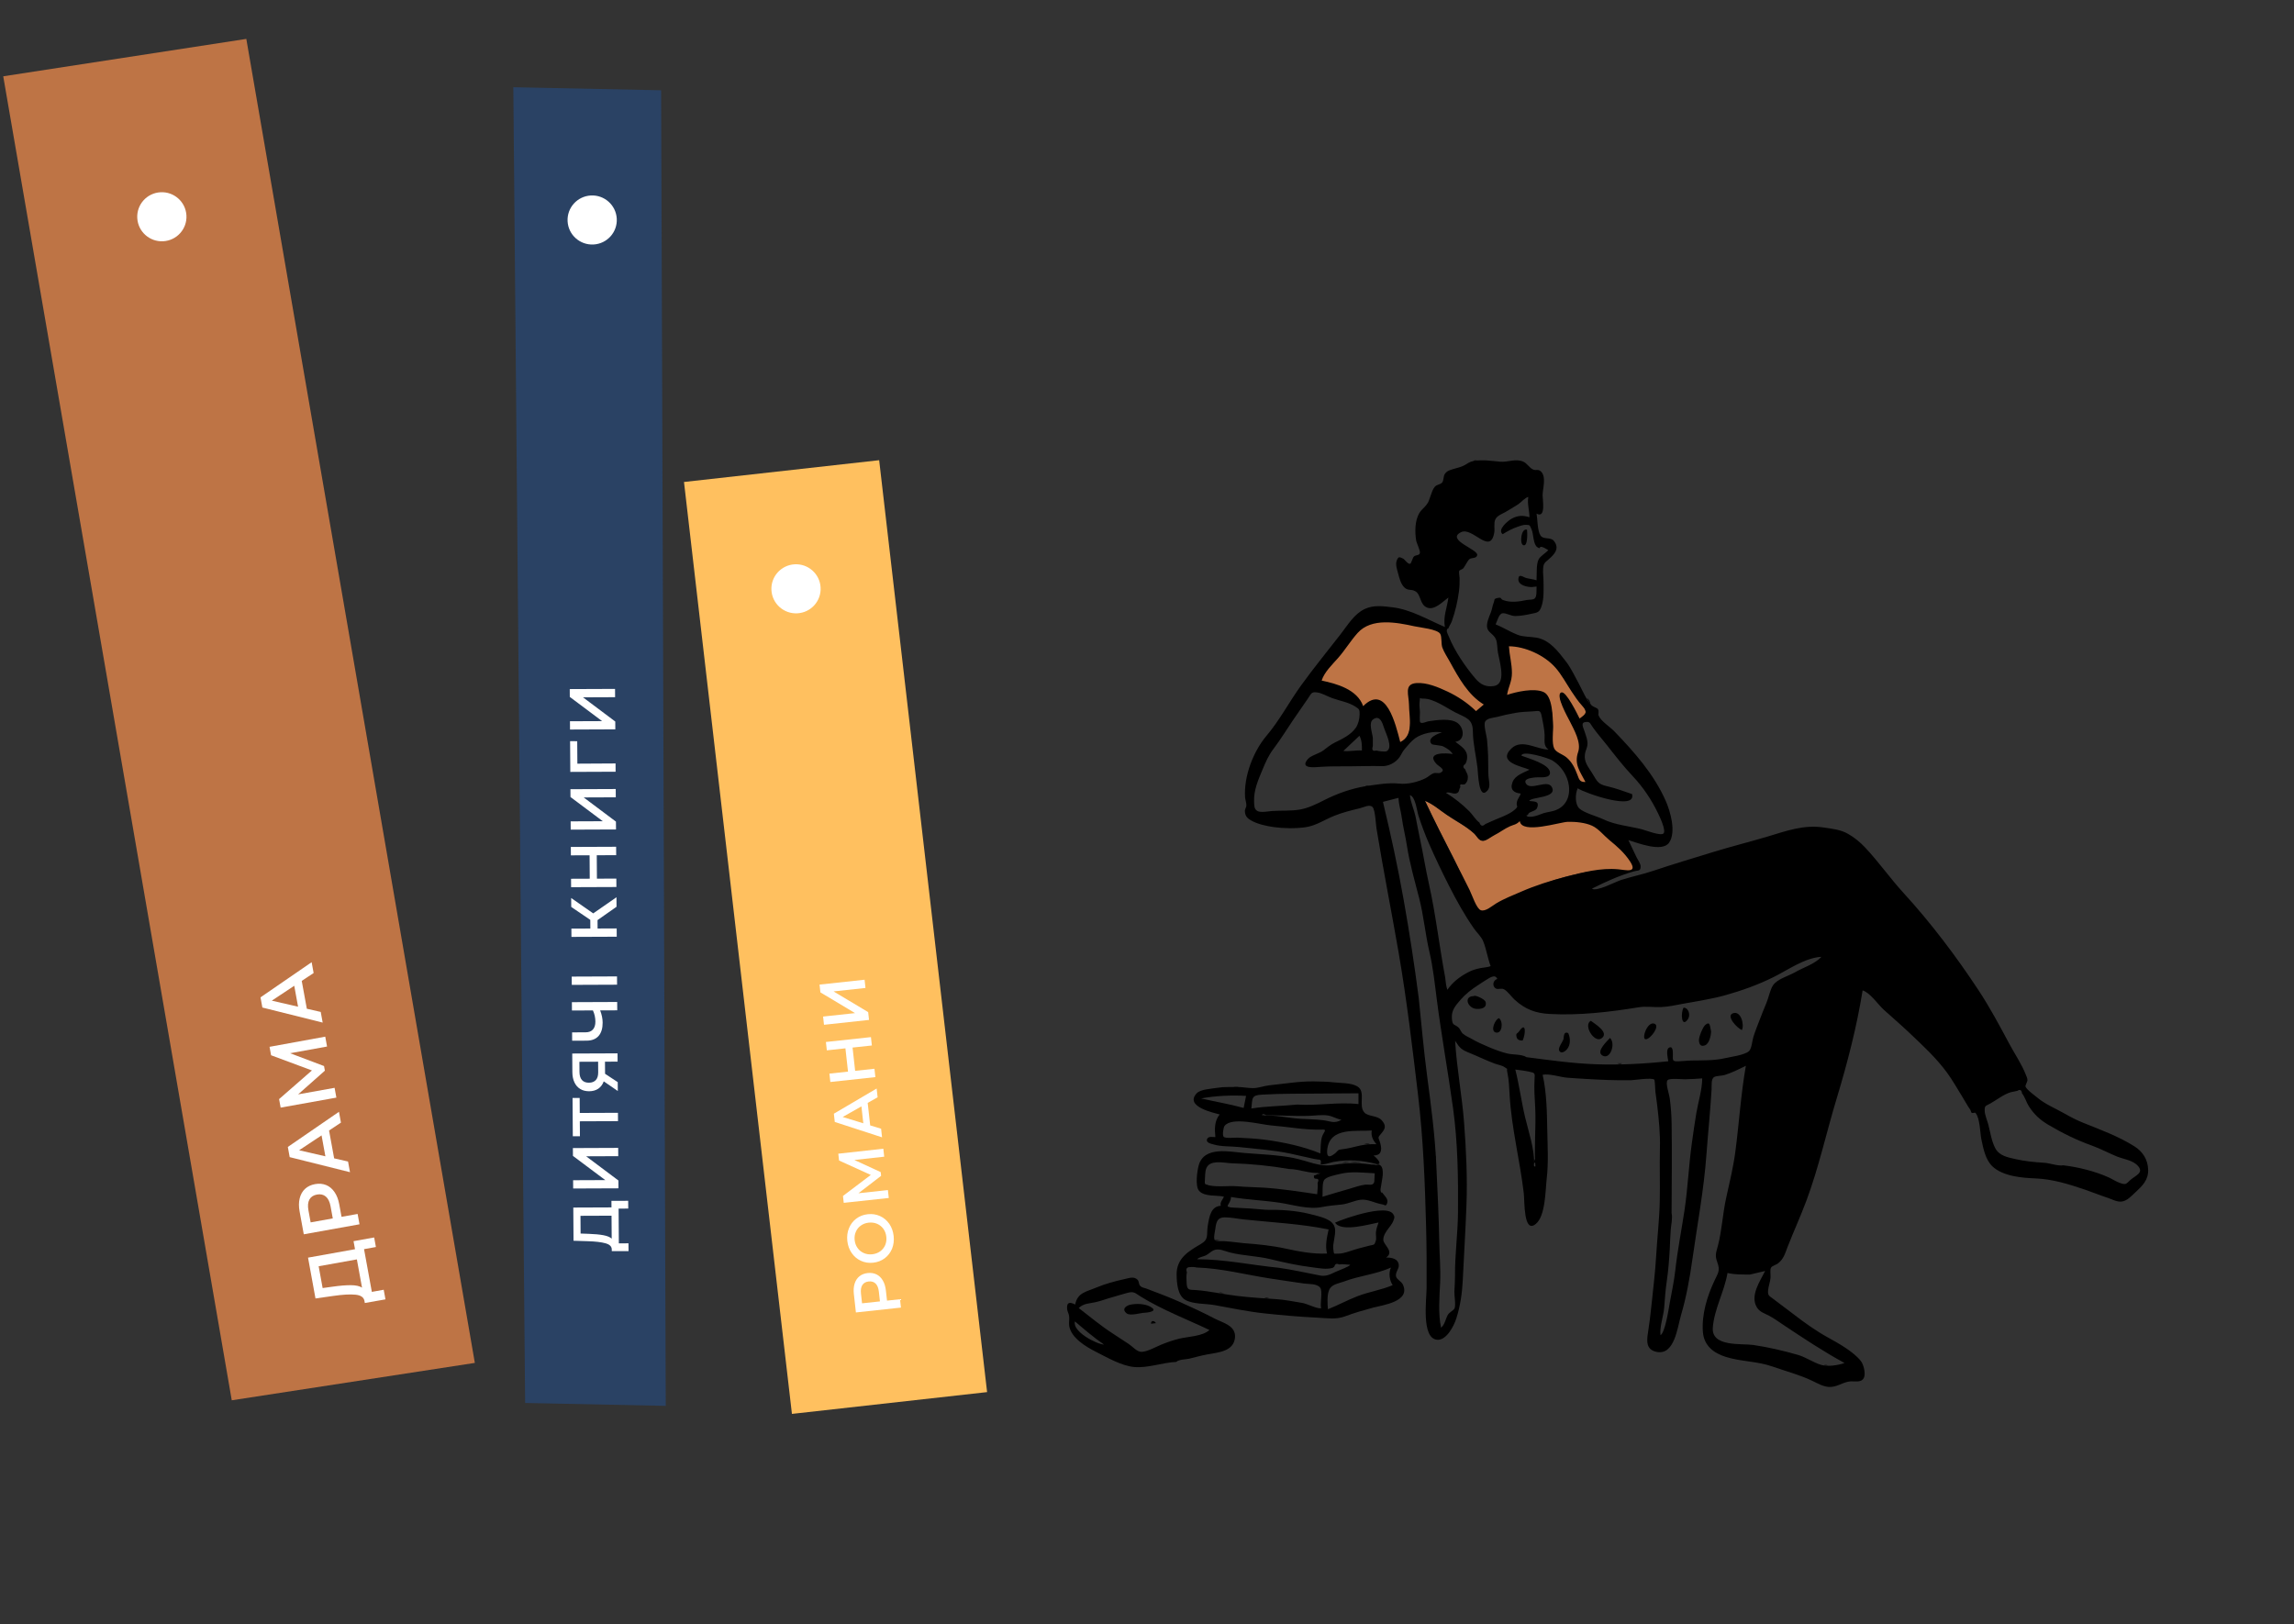 <svg width="709" height="502" viewBox="0 0 709 502" fill="none" xmlns="http://www.w3.org/2000/svg">
<rect x="0" y="0" width="709" height="502" fill="#333333" stroke="none"/>
<path fill-rule="evenodd" clip-rule="evenodd" d="M440.416 247.537C443.289 253.614 446.324 259.53 449.389 265.497C451.012 268.656 456.244 281.72 457.596 282.219C459.051 282.757 467.966 277.085 470.525 275.974C475.071 273.999 479.392 272.129 484.141 270.912C489.458 269.548 494.819 268.544 500.335 269.05C502.75 269.273 506.75 269.905 504.348 266.232C502.598 263.555 500.902 261.089 498.525 259.155C496.795 257.746 494.258 255.163 492.232 254.223C490.107 253.236 486.972 253.454 484.688 253.513C482.218 253.576 470.447 257.55 469.8 253.408C468.599 254.59 467.9 254.133 466.524 254.71C464.974 255.361 464.007 256.623 462.467 257.386C461.468 257.881 459.627 259.838 458.516 259.85C457.04 259.866 456.642 258.543 455.582 257.567C453.208 255.379 450.045 253.939 447.468 252.038C445.199 250.364 443.038 248.618 440.416 247.537ZM466.276 199.498C466.477 202.272 465.785 204.85 465.802 207.705C465.81 208.951 465.861 210.196 465.512 211.396C465.198 212.472 465.417 214.404 465.251 215.531C468.188 214.564 473.645 213.129 476.644 214.434C479.512 215.681 479.872 221.448 479.973 224.253C480.042 226.165 479.257 229.111 479.852 230.941C480.13 231.795 480.132 232.071 480.114 232.147L480.112 232.156C480.169 232.124 480.399 232.125 481.211 232.758C482.016 233.386 482.976 233.732 483.772 234.426C485.218 235.689 485.466 237.119 486.18 238.949C486.874 240.727 488.721 242.306 490.783 242.242C489.125 238.991 486.824 235.956 488.145 232.138C489.141 229.257 487.394 225.875 486.021 223.138C485.566 222.232 480.523 215.287 482.758 214.798C484.208 214.479 487.539 221.851 488.176 223.138C489.953 221.839 490.751 220.236 489.384 218.278C488.333 216.775 487.043 215.489 486.021 213.932C484.36 211.406 482.742 208.39 480.771 206.145C477.307 202.204 471.262 199.522 466.276 199.498ZM480.112 232.156C480.093 232.17 480.101 232.184 480.11 232.163L480.112 232.156ZM419.735 195.192C417.522 197.485 414.723 199.388 412.585 201.795C410.713 203.902 408.192 207.447 407.303 210.262C411.865 211.213 419.447 214.127 421.264 219.308C428.361 212.26 431.106 225.146 432.514 230.534C436.667 228.59 435.839 222.117 435.784 218.337C435.741 215.339 434.053 211.791 438.077 211.545C441.084 211.362 444.004 212.687 446.716 213.927C450.1 215.475 453.649 217.791 456.382 220.451L459.23 218.052C454.559 215.215 452.124 209.789 449.389 204.821C448.517 203.238 447.352 201.477 446.716 199.765C446.275 198.581 445.966 196.191 445.484 195.139C444.725 193.484 437.313 193.028 435.35 192.602C430.166 191.476 423.971 190.801 419.735 195.192Z" fill="#BE7445"/>
<path fill-rule="evenodd" clip-rule="evenodd" d="M420.916 231.966C419.002 231.86 417.096 232.323 415.181 232.121L420.168 227.422C420.902 228.817 420.955 230.405 420.916 231.966ZM466.341 199.764C471.296 199.788 477.341 202.481 480.784 206.414C482.608 208.499 484.115 211.298 485.658 213.64C486.692 215.211 487.703 216.728 488.958 218.108C490.79 220.121 490.266 220.581 488.202 222.096C487.549 220.772 484.087 213.693 482.635 214.012C480.43 214.496 484.689 221.973 485.154 222.905C486.532 225.661 488.756 229.51 487.757 232.417C486.438 236.254 488.35 238.441 490.011 241.71C488.267 241.765 488.096 241.029 487.494 239.42C486.723 237.352 485.88 235.624 484.248 234.194C482.984 233.087 480.916 232.621 480.323 231.284C479.588 229.631 480.049 226.368 479.99 224.53C479.899 221.736 479.893 215.132 477.047 213.892C474.066 212.591 468.707 213.817 465.793 214.78C466.157 212.318 467.304 210.71 467.288 207.975C467.271 205.111 466.543 202.556 466.341 199.764ZM504.412 245.449C501.819 244.561 499.362 243.625 496.695 243.02C493.904 242.387 493.717 241.662 492.144 239.073C490.951 237.11 489.504 235.58 489.842 233.176C490.059 231.633 490.839 230.882 490.604 229.148C490.459 228.073 489.995 226.9 489.661 225.878C489.25 224.624 488.398 223.202 490.378 223.14C491.471 223.105 491.524 223.729 492.264 224.777C493.629 226.712 495.201 228.469 496.653 230.325C499.176 233.547 501.852 236.976 504.669 239.958C507.769 243.24 510.445 247.198 512.45 251.4C512.82 252.175 515.07 256.745 514.11 257.641C513.229 258.465 508.324 256.545 507.43 256.321C503.57 255.351 499.189 255.005 495.543 253.245C493.685 252.347 489.585 251.277 488.117 249.889C486.753 248.598 486.814 245.473 487.606 243.654C489.822 245.145 505.84 250.772 504.412 245.449ZM456.187 219.802C453.6 217.274 450.543 215.247 447.349 213.744C444.492 212.4 440.943 210.902 437.765 211.135C433.805 211.426 435.459 214.877 435.474 217.815C435.493 221.715 437.072 227.332 432.768 229.355C431.363 223.956 428.402 211.188 421.309 218.263C419.496 213.072 413.03 211.315 408.477 210.361C409.302 207.738 411.809 205.364 413.546 203.395C415.72 200.932 417.436 198.046 419.613 195.63C423.915 190.858 431.707 192.39 437.153 193.58C438.971 193.977 444.241 194.475 445.121 195.919C445.674 196.825 445.365 199.038 445.775 200.146C446.339 201.672 447.302 203.086 448.076 204.496C450.896 209.639 453.766 214.815 458.594 217.76L456.187 219.802ZM440.4 247.51C442.955 248.57 444.833 250.343 447.098 251.836C449.845 253.646 453.066 255.342 455.531 257.577C456.433 258.395 456.94 259.808 458.185 259.9C459.268 259.979 460.918 258.618 461.878 258.143C463.489 257.343 465.027 256.131 466.646 255.418C467.975 254.831 468.564 254.952 469.715 253.812C470.361 257.969 482.104 254.084 484.568 254.02C486.847 253.961 489.974 254.254 492.095 255.245C494.116 256.189 495.696 258.268 497.426 259.683C499.798 261.625 502.061 263.589 503.807 266.277C506.202 269.963 502.589 268.919 500.178 268.697C494.677 268.188 489.326 269.606 484.022 270.974C479.282 272.196 474.6 273.663 470.062 275.646C467.51 276.761 464.824 277.786 462.424 279.236C461.159 280 459.106 281.871 457.654 281.332C456.323 280.838 454.996 276.708 454.189 275.059C452.621 271.856 450.971 268.709 449.353 265.538C446.295 259.549 443.267 253.61 440.401 247.51H440.4ZM471.829 326.775C470.255 325.797 467.689 326.06 465.949 325.65C463.982 325.187 462.005 324.433 460.129 323.646C458.23 322.85 456.436 322.035 454.7 321.039C453.907 320.583 452.849 320.135 452.115 319.502C451.524 318.993 451.309 318.046 450.764 317.584C449.342 316.377 448.924 317.134 448.734 314.807C448.527 312.279 449.838 310.848 451.469 308.956C452.93 307.263 454.828 305.8 456.664 304.609C457.476 304.083 458.343 303.489 459.172 302.987C460.425 302.226 462.105 300.96 462.763 302.594C461.393 302.972 461.091 304.866 462.327 305.546C463.007 305.919 464.035 305.371 464.8 305.768C465.982 306.381 467.119 308.092 468.131 309.013C471.452 312.038 474.629 313.173 478.976 313.416C488.059 313.922 497.571 312.801 506.479 311.345C508.772 310.97 511.061 311.376 513.375 311.286C515.627 311.199 517.975 310.667 520.188 310.255C524.451 309.463 528.945 308.811 533.142 307.645C538.218 306.235 543.311 304.411 548.077 302.049C552.648 299.783 557.815 296.038 562.949 295.75C560.758 298.071 557.475 298.965 554.839 300.494C552.686 301.742 549.317 302.544 547.956 304.602C547.07 305.942 546.626 308.402 545.956 309.973C545.216 311.711 544.534 313.477 543.848 315.241C543.16 317.016 542.443 318.791 541.884 320.619C541.538 321.754 541.389 324.105 540.572 324.881C539.268 326.118 534.905 326.668 533.148 327.079C529.867 327.848 526.125 327.746 522.779 327.799C521.397 327.821 520.003 328.025 518.682 328.053C516.826 328.091 517.003 327.743 517.03 326.001C517.045 324.955 517.025 323.051 515.732 323.913C514.85 324.5 515.456 327.102 515.62 328.026C508.234 328.822 500.528 329.222 493.177 328.956C485.948 328.694 478.969 327.686 471.829 326.775ZM438.475 308.432C437.171 298.307 435.583 288.013 433.806 278.02C432.009 267.921 429.849 257.914 427.42 247.853L432.234 246.608C432.294 248.728 432.956 250.569 433.239 252.679C433.629 255.592 434.374 258.42 434.82 261.323C435.668 266.841 437.239 272.24 438.622 277.622C440.032 283.107 440.504 288.759 441.799 294.273C442.867 298.815 443.413 303.818 444.009 308.488C445.456 319.817 447.518 331.167 449.086 342.502C450.558 353.128 450.705 363.97 450.62 374.696C450.568 381.244 449.645 387.774 449.693 394.331C449.705 395.952 449.579 397.567 449.501 399.186C449.446 400.328 450.013 403.493 449.533 404.449C449.228 405.055 447.921 405.613 447.458 406.454C446.726 407.784 446.572 409.375 445.396 410.381C444.443 406.222 444.893 400.732 445.101 396.487C445.303 392.398 444.911 388.171 444.834 384.018C444.684 375.871 444.285 367.845 443.899 359.694C443.475 350.756 442.272 341.601 441.097 332.73C440.028 324.664 439.314 316.455 438.475 308.432ZM473.356 181.458L474.907 181.302C474.829 182.481 475.059 184.388 474.292 185.003C473.71 185.469 472.532 185.316 471.827 185.465C469.516 185.954 466.838 186.362 464.543 185.472C463.652 185.126 464.224 184.584 462.997 184.809C461.518 185.081 462.058 185.334 461.631 186.332C461.302 187.102 461.133 188.413 460.759 189.338C460.26 190.576 459.247 192.79 459.68 194.219C460.101 195.608 461.67 196.028 462.338 197.601C462.835 198.771 462.717 200.471 462.975 201.759C463.319 203.477 463.754 205.188 463.946 206.938C464.188 209.143 464.105 211.729 461.581 212.071C459.237 212.389 457.562 211.574 455.991 209.728C452.99 206.204 449.564 201.229 447.801 196.795C447.595 196.278 447.089 195.413 447.159 194.859C447.299 193.762 447.36 194.872 447.681 194.11C447.988 193.382 448.469 192.721 448.752 191.913C449.771 189.001 450.491 185.976 450.9 182.894C451.085 181.501 451.147 180.126 451.115 178.72C451.105 178.24 450.838 176.799 450.997 176.47C451.159 176.137 452.003 175.984 452.266 175.653C452.754 175.041 453.592 173.311 454.133 172.852C454.798 172.288 456.285 172.735 456.555 171.614C456.987 169.82 446.763 166.898 451.539 164.505C455.106 162.717 460.576 171.752 461.823 164.643C462.039 163.411 461.627 161.74 462.127 160.611C462.678 159.364 464.18 158.898 465.229 158.291C466.568 157.517 467.921 156.722 469.222 155.874C470.114 155.293 471.4 153.751 472.35 153.609C471.976 155.703 472.693 157.779 472.705 159.868C470.647 159.266 469.231 159.253 467.2 160.324C466.233 160.834 462.589 163.727 464.435 165.119C465.931 164.162 467.531 163.333 469.198 162.77C469.856 162.548 470.677 162.246 471.377 162.231C473 162.195 472.772 162.379 473.381 163.704C473.969 164.98 473.843 168.307 475.133 169.122C476.467 169.965 475.438 168.785 476.577 169.057C477.227 169.213 477.935 169.736 478.53 170.031C477.715 170.988 476.07 171.862 475.529 172.925C474.741 174.475 475.014 177.68 474.891 179.375C473.859 178.976 472.772 178.959 471.726 178.663C470.743 178.383 469.379 177.174 469.276 178.952C469.162 180.933 472.056 181.459 473.356 181.459L473.356 181.458ZM459.923 233.62C459.842 231.908 459.754 230.196 459.578 228.491C459.459 227.347 458.455 224.026 459.023 223.021C459.64 221.927 461.71 221.857 462.706 221.595C464.616 221.091 466.447 220.679 468.388 220.346C470.173 220.041 471.855 219.975 473.653 219.887C475.612 219.791 476.098 219.229 476.531 221.564C476.871 223.4 477.327 225.313 477.391 227.194C477.45 228.958 476.958 230.49 478.574 231.68C475.025 231.68 470.402 228.26 467.163 231.318C462.529 235.69 470.593 236.95 472.719 237.915C470.951 238.844 468.327 239.574 467.495 241.697C466.561 244.076 467.917 245.088 469.99 245.279C469.795 246.196 469.048 246.791 468.826 247.894C468.5 249.511 469.557 248.976 468.209 250.227C466.434 251.873 462.781 252.974 460.604 254.023C460.095 254.269 459.579 254.501 459.058 254.717C458.242 255.502 457.64 255.353 457.251 254.268C456.135 253.503 455.141 251.798 454.151 250.806C451.947 248.597 449.515 246.66 446.897 245.065C447.983 244.579 449.281 245.678 450.322 245.143C451.164 244.711 450.847 243.924 451.351 243.335C451.149 242.567 451.362 242.286 451.991 242.492C452.293 242.531 452.599 242.471 452.869 242.32C453.396 241.613 453.632 241.382 453.667 240.292C453.704 239.135 453.085 238.726 452.847 237.8C452.074 237.23 452.092 236.67 452.9 236.121C453.229 235.545 453.416 234.886 453.443 234.209C453.596 231.657 451.443 230.628 449.801 229.278C452.742 228.929 452.629 225.197 450.595 223.567C448.486 221.875 444.021 222.568 441.471 222.949C440.941 223.028 439.509 223.768 438.972 223.296C438.644 223.007 438.876 220.562 438.861 220.131C438.826 219.151 438.606 217.983 438.75 217.009C439.052 214.968 438.413 215.996 439.77 215.939C443.001 215.804 447.116 218.855 449.959 220.294C453.141 221.905 455.186 222.152 455.219 226.146C455.251 229.926 456.231 233.694 456.658 237.414C456.845 239.04 456.979 247.482 459.728 244.366C460.793 243.158 460.11 241.3 460.031 239.809C459.924 237.759 459.988 235.676 459.923 233.62ZM637.677 360.188C636.105 360.49 633.542 359.513 631.826 359.411C628.826 359.232 625.735 358.923 622.796 358.247C620.496 357.719 617.875 357.253 616.635 354.845C615.526 352.692 615.134 349.997 614.537 347.648C614.22 346.401 613.402 344.592 613.402 343.302C613.402 341.624 613.611 341.954 615.228 341.036C617.275 339.875 619.266 338.255 621.473 337.596C622.141 337.455 622.809 337.317 623.478 337.181C624.343 336.638 624.831 336.905 624.945 337.981C625.789 338.944 626.284 340.72 626.992 341.846C628.607 344.415 630.526 346.165 633.031 347.646C637.54 350.31 641.741 352.367 646.571 354.109C649.232 355.069 651.686 356.416 654.288 357.475C656.372 358.323 659.248 358.58 660.849 360.468C662.655 362.597 659.879 363.372 658.336 364.812C657.071 365.992 657.046 366.262 655.317 365.689C654.028 365.263 652.886 364.447 651.648 363.894C647.41 361.999 642.279 360.739 637.677 360.188ZM540.805 393.966C542.385 393.596 543.965 393.227 545.545 392.858C543.991 395.996 540.724 400.587 543.069 404.218C543.946 405.575 545.403 405.962 546.706 406.651C548.282 407.484 549.737 408.551 551.227 409.544C557.372 413.637 563.617 417.788 570.092 421.301C568.065 422.009 564.948 422.498 562.861 421.882C560.43 421.163 558.179 419.514 555.683 418.793C551.206 417.5 546.493 416.399 541.944 415.736C538.226 415.194 528.919 416.419 529.371 410.369C529.801 404.625 532.972 399.145 533.915 393.467C536.231 394.023 538.44 393.926 540.805 393.966ZM446.644 302.032C444.843 292.471 443.767 282.747 441.644 273.254C440.584 268.519 439.838 263.718 438.803 258.981C438.321 256.777 437.957 254.552 437.488 252.353C437.013 250.126 435.99 248.071 435.757 245.768C437.477 246.229 437.876 250.493 438.397 252.097C439.354 255.04 440.397 257.867 441.627 260.685C443.581 265.163 445.655 269.483 447.86 273.825C450.184 278.405 452.64 282.809 455.544 286.99C456.498 288.365 457.793 289.441 458.408 290.949C459.375 293.32 459.781 296.146 460.705 298.613C460.055 298.971 458.374 299.06 457.576 299.23C456.092 299.547 455.053 299.829 453.627 300.592C451.116 301.937 449.007 303.531 447.329 305.951C446.908 304.709 446.797 303.347 446.644 302.032ZM516.632 374.984C516.662 365.775 516.783 356.488 516.643 347.348C516.605 344.81 516.413 342.072 516.073 339.553C515.86 337.97 514.603 334.605 515.429 333.846C516.135 333.198 519.862 333.625 520.777 333.602C522.551 333.557 524.32 333.472 526.097 333.327C526.097 336.74 524.865 340.615 524.292 343.991C523.759 347.14 523.32 350.307 522.879 353.47C521.926 360.321 521.654 367.266 520.619 374.135C519.681 380.363 518.444 386.564 517.761 392.792C517.387 396.21 516.629 399.435 516.04 402.851C515.733 404.632 514.612 411.97 513.2 412.691C512.901 410.059 514.121 406.881 514.339 404.219C514.564 401.472 514.739 398.705 515.151 395.943C515.634 392.7 515.879 389.378 516.064 386.095C516.177 384.086 516.212 382.083 516.372 380.076C516.488 378.619 516.998 376.412 516.632 374.984ZM472.277 251.849C472.219 250.846 474.618 250.886 475.064 249.734C475.97 247.393 473.905 247.815 472.635 247.572C473.087 246.271 481.567 246.745 479.591 243.231C478.221 240.793 473.024 244.525 471.635 242.208C470.722 240.687 473.207 240.477 474.192 240.325C475.674 240.095 479.167 240.838 479.053 238.756C478.908 236.141 472.117 234.336 470.213 233.568C470.424 231.777 478.596 234.322 479.779 235.048C482.456 236.691 484.507 239.64 484.9 242.916C485.357 246.728 483.57 249.731 480.051 250.666C478.583 251.056 477.499 251.099 476.141 251.686C475.248 252.072 472.356 253.033 471.744 252.061L472.277 251.849ZM424.301 228.136C424.165 226.508 422.898 223.444 424.358 222.374C426.4 220.877 427.246 223.344 427.709 224.826C428.275 226.635 430.654 231.064 428.574 232.191C428.09 232.453 425.797 232.148 425.392 231.975C424.265 232.293 423.902 231.836 424.3 230.604L424.301 228.136ZM474.142 359.607C474.27 355.158 472.429 349.808 471.386 345.45C470.203 340.512 469.58 335.477 468.327 330.593C469.72 330.775 471.127 330.923 472.505 331.225C474.384 331.639 474.418 331.574 474.283 333.568C474.081 336.563 474.345 339.5 474.488 342.494C474.774 348.489 474.077 354.582 474.541 360.539C474.127 360.653 473.995 360.342 474.142 359.607ZM422.111 242.994C417.596 243.742 413.268 245.29 409.16 247.371C406.895 248.518 404.401 249.751 401.87 250.209C399.058 250.718 396.076 250.479 393.205 250.675C392.192 250.744 389.531 251.277 388.544 250.633C387.567 249.994 387.643 248.913 387.597 247.624C387.479 244.308 388.866 241.061 390.113 238.086C391.184 235.533 391.993 233.584 393.653 231.389C395.786 228.569 397.643 225.526 399.64 222.582C401.145 220.363 402.667 218.177 404.202 215.961C405.299 214.374 405.247 213.828 406.902 214.006C408.532 214.181 410.172 215.223 411.707 215.775C413.985 216.595 416.744 217.045 418.821 218.356C420.164 219.203 420.224 219.359 420.209 220.838C420.193 222.216 419.783 223.896 419.022 224.974C417.439 227.211 414.816 228.396 412.565 229.512C411.263 230.157 410.138 231.073 408.978 231.964C407.729 232.924 405.209 233.489 404.253 234.583C401.471 237.77 406.536 237.14 407.951 237.044C411.006 236.837 414.043 236.868 417.12 236.865C420.479 236.863 423.81 236.694 427.121 236.812C429.061 236.882 431.286 235.817 432.542 234.044C433.15 233.185 433.388 232.372 434.183 231.48C435.225 230.313 436.132 229.083 437.4 228.18C439.476 226.702 443.246 225.866 445.716 226.417C444.832 226.551 440.672 228.083 442.503 230.009C442.726 230.244 445.402 230.397 445.984 230.686C447.034 231.208 448.357 231.966 448.972 233.067C447.18 232.742 440.531 232.366 443.923 236.087C444.755 237.001 447.146 237.912 445.112 238.884C444.645 239.107 443.71 238.791 443.108 238.992C442.214 239.292 441.483 240.092 440.646 240.519C438.27 241.732 434.996 242.479 432.517 242.214C429.089 241.846 425.516 242.508 422.111 242.994ZM513.022 355.122C512.905 360.468 513.083 365.846 512.978 371.216C512.865 376.951 512.185 382.572 511.861 388.249C511.57 393.337 510.935 398.329 510.419 403.393C510.122 406.31 509.78 409.099 509.324 411.994C508.897 414.703 508.824 417.09 511.817 417.818C517.54 419.211 518.429 410.304 519.535 406.551C521.186 400.95 522.245 395.07 523.063 389.263C524.586 378.45 526.611 367.786 527.401 356.881C527.888 350.165 528.593 343.519 528.993 336.81C529.072 335.495 528.762 333.469 529.829 332.884C530.471 332.532 532.239 332.529 533.049 332.274C535.306 331.564 537.388 330.518 539.591 329.433C538.028 338.275 537.511 347.074 536.339 355.994C535.717 360.727 534.526 365.632 533.495 370.291C532.426 375.118 532.188 380.316 530.955 385.038C530.412 387.119 529.951 387.967 530.74 390.104C531.707 392.726 531.066 393.353 529.853 395.929C527.622 400.667 525.919 406.259 526.297 411.601C526.605 415.963 529.652 418.247 533.426 419.424C538.147 420.896 543.09 420.722 547.84 422.394C551.977 423.849 556.182 424.925 560.2 426.847C561.82 427.622 563.36 428.542 565.159 428.685C567.626 428.878 569.29 427.329 571.621 427.006C573.077 426.805 575.21 427.557 576.05 425.905C576.714 424.595 575.962 421.737 575.127 420.683C572.781 417.72 568.083 415.139 564.919 413.39C561.273 411.375 557.745 408.853 554.367 406.253C552.319 404.676 550.231 403.163 548.184 401.584C546.831 400.538 546.317 400.532 546.455 398.871C546.565 397.546 547.117 396.261 547.214 394.905C547.287 393.866 546.951 392.45 547.405 391.772C547.739 391.272 548.992 390.919 549.484 390.541C551.286 389.159 551.695 387.45 552.513 385.348C554.372 380.573 556.507 375.934 558.301 371.121C562.154 360.789 564.505 349.924 567.7 339.38C570.963 328.608 573.881 317.3 575.678 306.125C578.083 306.916 580.353 310.42 582.268 312.154C584.855 314.496 587.507 316.762 590.044 319.169C594.203 323.115 598.415 326.952 601.852 331.678C603.507 333.954 604.863 336.404 606.362 338.794C607.228 340.176 608.036 341.74 608.974 343.054C609.124 343.265 609.128 343.698 609.291 343.877C609.648 344.272 610.33 343.746 610.559 344.006C611.972 345.605 611.954 350.145 612.394 352.254C613.001 355.162 613.682 358.505 615.781 360.509C619.022 363.603 624.999 364.083 629.101 364.244C634.365 364.45 639.472 366.037 644.466 367.742C646.796 368.536 649.065 369.467 651.403 370.238C652.748 370.683 654.282 371.569 655.718 371.398C657.45 371.193 658.818 369.616 660.087 368.444C662.116 366.57 663.995 364.722 663.93 361.646C663.857 358.39 662.226 355.932 659.658 354.315C654.693 351.188 649.14 349.184 643.788 347.023C641.737 346.194 639.981 345.277 638.02 344.162C635.25 342.586 632.06 341.299 629.602 339.218C628.877 338.604 626.213 336.723 625.985 335.753C625.956 335.626 626.621 334.144 626.624 333.91C626.631 333.305 626.3 332.65 626.097 332.133C624.816 328.876 622.669 325.74 621.026 322.668C618.019 317.043 615 311.387 611.513 306.097C604.561 295.548 596.751 285.219 588.321 276.011C584.212 271.522 580.66 266.43 576.493 262.003C574.842 260.25 573.099 258.822 571.065 257.684C568.797 256.415 566.251 256.166 563.652 255.778C557.353 254.84 552.093 256.856 546.178 258.611C540.588 260.269 534.991 261.668 529.369 263.395C523.195 265.292 517.084 267.111 510.929 269.178C507.641 270.283 504.258 270.961 500.954 272.021C499.363 272.531 493.348 275.726 492.021 274.677C496.2 272.555 500.481 270.622 504.951 269.341C506.268 268.964 507.109 269.382 507.06 267.746C507.033 266.854 506.107 265.649 505.773 264.915C504.974 263.157 504.07 261.439 503.288 259.676C506.122 260.547 513.74 263.56 515.876 260.445C518.111 257.184 516.245 250.791 514.844 247.598C511.188 239.264 504.968 232.31 498.909 226.027C497.598 224.669 494.772 222.895 494.074 221.165C493.861 220.639 494.323 219.866 493.844 219.183C493.559 218.777 492.415 218.499 491.957 218.061C490.291 216.465 488.962 213.107 487.81 211.015C486.604 208.824 485.518 206.451 484.002 204.485C481.524 201.271 478.965 197.863 474.952 197.111C472.984 196.743 470.893 196.939 469.007 196.204C466.725 195.314 464.558 193.913 462.254 192.992C462.826 191.72 463.289 189.699 464.398 189.56C465.465 189.426 467.031 190.419 468.253 190.412C470.038 190.401 471.561 190.093 473.283 189.725C475.189 189.317 475.817 189.391 476.512 187.154C477.24 184.81 477.057 182.088 477.051 179.655C477.048 178.465 476.83 176.988 476.924 175.821C477.064 174.062 477.38 173.994 478.655 172.876C480.247 171.478 482.21 169.628 480.259 167.2C479.205 165.887 477.04 166.908 476.106 165.498C475.155 164.062 475.201 160.454 474.911 158.768C477.842 160.327 476.768 154.499 476.768 153.096C476.769 151.056 478.033 147.386 476.213 145.689C475.368 144.901 474.74 145.552 473.773 145.1C472.67 144.583 471.975 143.227 470.801 142.701C468.469 141.656 466.087 142.915 463.692 142.707C460.945 142.469 458.247 142.009 455.484 142.486C454.176 142.711 453.625 143.249 452.517 143.852C451.452 144.432 450.372 144.591 449.215 144.964C448.186 145.296 447.284 145.464 446.589 146.434C446.039 147.202 446.263 148.493 445.708 149.155C445.16 149.807 444.077 149.713 443.424 150.486C442.797 151.23 442.423 152.458 442.097 153.383C441.657 154.628 441.606 155.097 440.831 156.093C440.156 156.963 439.183 157.663 438.62 158.656C437.292 160.995 437.257 164.378 437.681 167.009C437.826 167.906 439.026 170.222 438.838 170.985C438.659 171.71 437.534 171.519 437.024 171.978C436.583 172.375 436.196 174.142 435.848 174.25C435.098 174.483 434.172 172.88 433.603 172.639C432.615 172.221 432.202 171.792 431.654 173.368C431.248 174.537 431.814 176.125 432.111 177.241C432.49 178.661 432.908 180.372 433.911 181.447C435.091 182.71 436.035 182.019 437.336 182.7C439.286 183.719 438.711 186.907 441.111 187.818C443.397 188.686 445.916 185.955 447.647 184.699C447.288 187.747 445.939 190.684 446.587 193.807C441.327 191.578 436.126 188.414 430.394 187.717C427.471 187.361 424.519 186.94 421.76 188.253C418.53 189.789 416.552 193.178 414.366 195.994C410.258 201.287 406.043 206.43 402.1 211.893C398.484 216.905 395.435 222.711 391.454 227.403C387.417 232.161 384.371 239.881 384.814 246.47C384.853 247.065 385.279 248.416 385.212 249.057C385.16 249.548 384.748 250.171 384.754 250.567C384.777 251.901 385.184 252.668 386.359 253.408C388.395 254.691 391.429 255.34 393.73 255.659C396.788 256.082 400.533 256.127 403.592 255.675C406.746 255.209 409.52 253.298 412.421 252.144C414.966 251.13 417.522 250.498 420.196 249.852C421.671 249.495 423.304 248.507 424.216 249.463C425.053 250.341 425.227 254.847 425.422 256.045C427.537 269.032 430.052 281.578 432.279 294.498C434.802 309.143 436.528 323.781 438.283 338.55C439.879 351.976 440.4 365.552 440.757 378.965C440.927 385.363 440.952 391.692 440.916 398.096C440.896 401.682 439.239 413.651 444.152 414.109C447.039 414.379 449.349 409.9 450.123 407.458C451.285 403.789 451.89 399.837 452.076 395.982C452.451 388.178 452.942 380.369 453.233 372.562C453.548 364.104 453.148 355.49 452.505 347.06C451.858 338.573 450.228 330.21 449.729 321.711C451.228 324.026 451.708 324.461 454.206 325.469C456.819 326.525 459.334 327.774 461.971 328.758C462.868 329.093 464.268 329.303 465.004 329.851C466.361 330.862 465.469 329.715 465.903 331.683C466.366 333.786 466.453 336.311 466.576 338.472C467.154 348.613 469.75 358.682 470.948 368.769C471.237 371.205 470.824 381.544 474.699 378.286C477.683 375.776 477.623 367.894 478.048 364.202C478.613 359.281 478.298 354.221 478.209 349.269C478.107 343.631 478.019 337.716 476.776 332.21C479.001 331.798 482.096 332.921 484.335 333.11C486.275 333.272 488.207 333.377 490.136 333.491C494.735 333.764 499.472 333.982 504.148 333.885C504.999 333.867 510.561 333.024 511.272 333.704C511.503 333.924 511.574 336.958 511.617 337.329C511.781 338.723 512.003 340.116 512.168 341.502C512.696 345.934 513.173 350.692 513.022 355.122Z" fill="black"/>
<path fill-rule="evenodd" clip-rule="evenodd" d="M430.427 397.239C426.917 398.723 423.192 399.261 419.653 400.613C416.488 401.822 413.55 403.447 410.434 404.675C410.252 403.111 410.155 400.463 410.689 398.99C411.444 396.902 413.433 396.852 415.391 396.108C420.157 394.299 425.171 393.918 429.902 391.804C429.092 393.491 429.453 395.725 430.427 397.239ZM369.841 391.781C377.421 392.022 384.665 393.931 392.135 395.111C395.771 395.685 399.409 396.197 403.048 396.733C404.448 396.939 407 396.696 408.018 398.007C408.862 399.094 407.937 402.802 408.311 404.395C406.78 404.517 404.059 402.968 402.396 402.712C399.807 402.314 397.252 401.756 394.635 401.578C390.492 401.296 386.421 401.055 382.284 400.556C378.077 400.049 374.007 399.106 369.767 398.762C367.706 398.594 366.877 399.012 366.755 396.658C366.708 395.738 366.591 394.197 366.83 393.289C366.448 392.173 366.787 391.632 367.844 391.663C368.511 391.581 369.186 391.621 369.841 391.781ZM384.502 384.268C382.452 384.061 380.393 383.762 378.338 383.637C377.921 383.611 375.808 383.749 375.463 383.33C374.974 382.737 375.518 380.568 375.608 379.897C375.913 377.615 376.25 376.288 378.551 376.283C380.492 376.278 382.502 376.722 384.436 376.927C393.216 377.858 401.952 378.251 410.635 380.019C410.106 382.454 409.506 384.967 410.138 387.457C405.973 387.69 401.4 386.822 397.33 385.933C393.169 385.024 388.754 384.573 384.502 384.268ZM398.398 361.34C401.535 361.356 404.85 362.85 407.946 362.517C407.992 363.14 407.001 362.623 406.728 363.206C406.143 363.208 405.94 363.414 406.118 363.826C406.107 364.107 406.24 364.272 406.517 364.32L406.926 364.358C407.524 364.379 407.623 364.816 407.22 365.669C407.393 366.727 407.133 368.07 407.096 369.132C401.533 368.313 396.129 367.461 390.527 367.095C387.882 366.923 385.239 366.924 382.598 366.688C379.692 366.429 376.519 366.985 373.678 366.396C372.159 366.081 372.319 366.103 372.429 363.966C372.497 362.668 372.472 361.126 373.449 360.179C375.08 358.598 378.796 359.512 380.747 359.568C386.624 359.736 392.6 360.326 398.398 361.34ZM395.187 391.858C386.783 391.032 378.443 389.224 369.992 389.224C370.589 388.578 371.891 388.411 372.635 388.059C373.483 387.657 374.283 386.802 375.112 386.451C376.775 385.746 378.467 386.725 380.175 387.148C384.295 388.169 388.522 388.203 392.649 389.205C396.914 390.239 401.236 391.194 405.581 391.72C407.65 391.97 409.87 392.478 411.914 391.886L412.412 391.502C412.591 390.679 413.087 390.459 413.9 390.842C414.934 390.629 416.249 390.904 417.29 390.932C417.332 391.382 413.489 392.791 412.756 393.141C410.991 393.982 409.794 394.597 407.908 394.237C403.662 393.426 399.486 392.457 395.187 391.858ZM424.748 365.276C424.42 366.661 423.041 366.031 421.854 366.184C420.26 366.388 418.675 366.983 417.131 367.431C414.328 368.246 411.525 369.05 408.734 369.911C408.844 368.692 408.594 365.916 409.19 364.834C409.815 363.699 412.778 363.202 414.158 362.856C417.637 361.985 421.353 362.481 424.886 362.664C424.824 363.534 424.777 364.404 424.748 365.276ZM391.335 373.942C388.035 373.639 384.731 373.404 381.421 373.278C377.637 373.135 380.387 372.481 380.467 369.984C385.441 370.842 390.458 371.011 395.416 371.745C399.524 372.354 404.417 373.942 408.607 373.088C410.583 372.687 412.601 372.532 414.703 372.304C416.686 372.089 418.558 371.09 420.517 370.842C422.716 370.563 424.963 371.9 427.151 372.254C428.078 372.403 428.294 373.084 428.731 371.876C429.186 370.623 427.885 369.6 427.373 368.851C426.775 367.976 427.023 369.396 426.691 368.03C426.598 367.647 426.85 366.685 426.897 366.273C427.014 365.23 427.317 364.099 427.364 363.059C427.408 362.103 427.415 360.644 426.456 360.086C425.871 359.745 425.456 360.242 424.946 360.146C420.963 359.397 416.278 359.335 412.238 360.058C407.86 360.842 404.091 358.767 399.775 357.925C394.711 356.938 389.595 356.79 384.488 356.373C380.122 356.017 372.144 354.168 370.48 360.202C370.009 361.912 369.323 366.619 370.59 368.073C372.253 369.984 376.104 369.374 378.254 369.871C377.932 370.86 376.975 371.534 377.306 372.712C374.292 372.867 373.76 375.946 373.287 378.821C372.799 381.796 373.752 382.978 371.124 384.527C367.462 386.686 363.583 388.866 363.655 394.008C363.69 396.593 363.958 400.492 366.411 401.833C368.811 403.145 372.719 402.923 375.364 403.399C380.486 404.322 385.626 405.405 390.779 405.959C396.266 406.549 401.845 407.033 407.341 407.296C410.336 407.441 412.922 407.93 415.815 406.84C418.658 405.768 421.44 404.985 424.374 404.189C427.27 403.404 436.136 402.347 433.553 396.988C433.14 396.131 431.726 395.449 431.498 394.638C431.13 393.33 432.373 392.309 432.322 391.128C432.227 388.965 429.972 388.694 428.415 388.694C431.084 386.888 427.51 384.75 427.531 383.217C427.568 380.515 430.673 378.762 430.849 376.498C431.276 370.987 415.119 376.725 412.632 377.917C414.546 380.988 423.427 378.33 426.071 377.865C425.711 378.89 425.366 379.812 425.261 380.862C425.177 381.717 425.479 382.695 425.202 383.556C424.766 384.918 424.781 384.657 423.235 385.028C422.092 385.303 420.962 385.62 419.822 385.911C418.072 386.357 415.319 387.556 413.584 387.491C412.063 387.434 412.364 387.944 412.085 386.116C411.934 385.134 412.191 384.089 412.344 383.127C412.663 381.11 413.13 379.201 411.502 377.754C409.95 376.374 406.678 375.717 404.774 375.23C400.549 374.151 395.671 373.886 391.335 373.942Z" fill="black"/>
<path fill-rule="evenodd" clip-rule="evenodd" d="M371.226 339.518C375.816 338.685 380.479 338.481 385.122 338.733L384.367 342.461C380.017 341.249 375.603 340.539 371.226 339.518ZM408.545 349.161C410.385 349.015 409.105 349.906 408.65 351.209C408.092 352.811 408.212 354.835 408.083 356.521C402.698 354.299 396.433 352.999 390.707 352.251C387.992 351.897 385.237 351.795 382.507 351.643C381.7 351.599 378.785 351.964 378.195 351.377C377.756 350.94 378.064 348.53 378.485 347.998C380.777 345.108 389.635 347.603 392.84 347.862C398.095 348.287 403.254 349.302 408.545 349.161ZM400.897 341.416C396.128 341.912 391.524 341.865 386.756 342.638C387.117 339.358 386.685 338.521 390.124 338.347C393.188 338.192 396.242 338.067 399.292 338.069C406.15 338.073 412.992 337.931 419.859 337.931V341.264C413.509 340.56 407.259 341.831 400.897 341.416ZM423.826 353.672C420.817 353.658 417.972 354.886 414.963 355.204C413.161 355.395 413.727 355.637 412.478 356.615C410.532 358.14 409.971 357.328 410.215 355.256C411.042 348.25 419.241 349.822 423.965 349.432C423.655 351.103 424.369 352.519 425.42 353.672H423.826ZM391.299 344.676C395.627 344.752 399.961 345.018 404.259 344.921C406.183 344.878 408.675 344.465 410.561 344.82C411.942 345.08 413.097 345.841 414.612 346.124C412.387 347.421 411.259 346.545 408.919 346.25C406.582 345.955 404.21 345.96 401.862 345.807C398.008 345.555 393.899 344.556 390.102 344.827C390.033 344.249 390.431 344.198 391.299 344.676ZM425.63 359.85C427.616 359.845 424.883 357.402 424.525 357.159C426.723 357.159 427.256 355.733 426.619 353.441C426.018 351.282 425.574 351.943 427.084 350.145C428.221 348.791 428.393 347.794 427.053 346.28C425.689 344.74 422.928 345.176 421.719 343.905C419.662 341.742 422.317 337.433 419.466 335.776C417.54 334.656 414.434 334.795 412.306 334.558C410.25 334.329 408.122 334.285 406.053 334.255C401.541 334.188 396.854 335.007 392.362 335.457C390.724 335.621 388.883 336.337 387.27 336.338C385.624 336.34 383.901 335.944 382.202 335.99C380.227 336.043 378.324 335.886 376.288 336.236C374.727 336.505 371.084 336.647 369.891 337.902C365.916 342.084 375.341 344.005 376.963 344.475C375.313 346.431 375.381 349.017 375.63 351.48C374.844 351.48 373.49 351.11 373.083 352.063C372.578 353.247 374.448 353.554 374.89 353.692C377.433 354.487 380.409 354.269 383.029 354.558C388.268 355.135 393.444 355.467 398.628 356.541C401.155 357.064 403.667 357.712 406.192 358.221C406.628 358.31 407.066 358.38 407.506 358.434C408.182 358.371 408.4 358.83 408.162 359.812C408.863 360.183 411.476 359.26 412.284 359.118C416.909 358.307 421.047 358.644 425.63 359.85ZM332.228 408.445C335.211 410.985 337.985 413.382 341.215 415.589C338.931 415.512 331.336 411.571 332.228 408.445ZM333.393 404.305C335.021 402.792 336.639 402.946 338.654 402.487C340.51 402.065 342.314 401.337 344.166 400.853C345.619 400.473 347.058 399.959 348.506 399.6C350.551 399.093 350.753 399.652 352.634 400.811C359.304 404.924 366.769 407.753 373.794 411.091C371.731 413.056 367.091 413.14 364.513 413.767C362.631 414.224 360.839 414.849 359.037 415.572C357.358 416.247 354.653 417.798 352.883 417.849C351.388 417.893 350.173 416.302 348.886 415.445C347.194 414.317 345.509 413.209 343.803 412.109C340.194 409.782 336.819 406.931 333.393 404.305ZM363.537 420.964C364.308 420.163 366.625 420.198 367.591 419.953C369.493 419.473 371.366 418.973 373.294 418.612C376.421 418.026 381.361 417.765 381.701 413.375C381.984 409.727 377.91 408.861 375.527 407.625C371.944 405.766 368.287 404.05 364.613 402.41C361.168 400.874 357.673 399.574 354.165 398.246C353.481 397.987 352.926 398.023 352.367 397.43C351.927 396.963 352.063 396.055 351.58 395.567C350.474 394.448 349.04 395.037 347.711 395.324C344.693 395.975 341.56 396.83 338.684 398.038C335.694 399.293 333.02 399.555 332.302 403.222C330.773 402.446 329.624 402.333 329.807 404.613C329.86 405.283 330.31 406.012 330.418 406.703C330.577 407.721 330.299 408.795 330.455 409.816C331.027 413.529 335.656 416.28 338.523 417.738C342.059 419.536 346.621 422.192 350.569 422.543C354.776 422.917 359.361 421.129 363.537 420.965" fill="black"/>
<path fill-rule="evenodd" clip-rule="evenodd" d="M417.086 359.361L420.849 359.386C419.597 359.132 418.343 359.129 417.086 359.361ZM490.462 215.782L491.591 217.817C491.463 216.943 491.176 216.194 490.462 215.782ZM414.828 359.381L417.086 359.358C416.347 359.135 415.564 359.143 414.828 359.381ZM384.882 243.873C384.903 243.058 384.924 242.243 384.946 241.43C384.923 242.245 384.903 243.058 384.882 243.873ZM512.828 366.82L512.874 364.785C512.858 365.464 512.844 366.142 512.828 366.82ZM492.343 333.64C491.84 333.64 491.338 333.641 490.838 333.642C491.342 333.642 491.843 333.641 492.343 333.64ZM455.338 142.562L456.933 142.342C456.406 142.474 455.828 141.985 455.338 142.562ZM388.865 355.23C388.486 355.222 388.109 355.213 387.736 355.205C388.114 355.214 388.489 355.222 388.865 355.23ZM516.618 256.493C516.615 257.037 516.612 257.58 516.61 258.121L516.618 256.493ZM430.729 375.369C430.743 375.913 430.756 376.456 430.77 376.998C430.976 376.44 430.953 375.899 430.729 375.369ZM379.081 373.025C379.408 373.383 379.828 373.171 380.21 373.194L379.081 373.025ZM423.859 360C424.356 360.254 424.858 360.289 425.364 360.017L423.859 360ZM512.835 355.014C512.845 354.606 512.856 354.198 512.867 353.793C512.857 354.201 512.846 354.608 512.835 355.014ZM381.339 335.986C381.842 336.267 382.343 336.232 382.844 335.983L381.339 335.986ZM405.045 406.932C404.793 406.924 404.541 406.917 404.292 406.909C404.546 406.917 404.795 406.925 405.045 406.932ZM444.931 413.833C444.679 413.839 444.427 413.844 444.179 413.85C444.432 413.845 444.681 413.839 444.931 413.833ZM539.003 393.88C539.631 393.889 540.26 393.897 540.884 393.906L539.003 393.88ZM487.452 312.893C488.08 312.883 488.709 312.872 489.333 312.862C488.703 312.873 488.077 312.884 487.452 312.893ZM535.993 393.897L537.498 393.889C536.993 393.892 536.493 393.895 535.993 393.897ZM516.626 348.5C516.618 347.957 516.61 347.414 516.602 346.872L516.626 348.5ZM432.514 242.104L431.009 241.977C431.511 242.019 432.012 242.062 432.514 242.104ZM474.398 358.271C473.575 360.477 474.037 358.915 474.016 359.424C474.716 359.526 474.844 359.141 474.398 358.271ZM508.9 311.272C509.277 311.257 509.655 311.243 510.029 311.227C509.649 311.242 509.275 311.256 508.9 311.272ZM447.043 304.939L446.959 303.718C446.987 304.126 447.015 304.532 447.043 304.939ZM444.409 371.298L444.325 370.077C444.353 370.485 444.381 370.891 444.409 371.298ZM446.684 303.311C446.645 302.903 446.604 302.496 446.565 302.089L446.684 303.311ZM443.585 358.271C443.719 357.85 443.784 357.435 443.526 357.049L443.585 358.271ZM449.995 350.536L450.027 351.757C450.016 351.349 450.006 350.942 449.995 350.536ZM423.483 242.806C422.978 242.839 422.423 242.576 421.978 242.961L423.483 242.806ZM501.374 328.649L499.869 328.656C500.373 328.919 500.875 328.944 501.374 328.649ZM491.967 328.821C491.465 328.778 490.964 328.734 490.462 328.69C490.964 328.734 491.465 328.778 491.967 328.821ZM449.271 400.61C449.263 401.018 449.254 401.425 449.246 401.832C449.254 401.423 449.263 401.017 449.271 400.61ZM441.408 336.694C441.374 336.287 441.339 335.879 441.305 335.473L441.408 336.694ZM424.091 227.995C424.061 227.587 424.033 227.18 424.004 226.774L424.091 227.995ZM459.806 192.984C459.798 193.391 459.792 193.799 459.784 194.205L459.806 192.984ZM564.967 422.073C564.464 421.793 563.963 421.873 563.462 422.075L564.967 422.073ZM377.2 383.357L375.318 383.202C375.903 383.6 376.572 383.306 377.2 383.357ZM392.251 391.515L390.746 391.386C391.248 391.429 391.75 391.472 392.251 391.515ZM387.736 377.198C388.113 377.201 388.491 377.203 388.865 377.205C388.486 377.202 388.11 377.2 387.736 377.198ZM378.329 399.626L376.823 399.488C377.292 399.844 377.821 399.639 378.329 399.626ZM398.272 361.322C398.524 361.324 398.776 361.325 399.024 361.326L398.272 361.322ZM407.303 362.456C407.429 362.791 408.094 362.748 408.053 362.405L407.303 362.456ZM373.437 366.128C373.061 366.122 372.684 366.115 372.308 366.108C372.68 366.396 373.057 366.355 373.437 366.128ZM387.736 360.097C387.988 360.101 388.24 360.105 388.488 360.108L387.736 360.097ZM392.251 401.306C391.748 401.107 391.246 401.039 390.746 401.311L392.251 401.306ZM393.049 345.19L393.756 344.925C392.878 344.913 392 344.901 391.122 344.89C391.12 344.89 392.948 345.198 393.049 345.19ZM399.777 338.12L401.658 338.118C401.029 338.119 400.403 338.12 399.777 338.12ZM423.483 353.681C422.857 353.41 422.23 353.463 421.602 353.674L423.483 353.681ZM393.38 341.716C392.752 341.761 392.125 341.805 391.499 341.85C392.125 341.805 392.753 341.761 393.38 341.716ZM399.777 345.065L400.529 345.014C400.277 345.031 400.027 345.048 399.777 345.065ZM404.669 345.051C404.921 345.043 405.173 345.035 405.421 345.029L404.669 345.051ZM391.122 344.672C391.122 344.778 389.989 344.243 389.993 344.74L391.122 344.672ZM528.843 318.812C528.436 317.013 528.547 315.605 527.096 316.755C526.299 317.386 524.986 320.587 525.086 321.671C525.208 323.008 525.772 323.541 526.935 323.116C528.273 322.626 528.803 320.158 528.843 318.812ZM455.531 307.89C452.161 307.89 453.632 311.77 456.441 311.856C457.731 311.897 459.588 311.621 459.17 309.752C458.946 308.754 455.672 307.409 455.531 307.89ZM491.676 315.524C489.243 316.798 492.666 322.389 494.876 321.005C497.707 319.233 492.676 316.322 491.676 315.524ZM497.595 320.817C496.799 321.756 493.21 324.942 495.188 326.223C497.62 327.799 499.472 322.598 497.595 320.817ZM538.372 318.374C539.163 316.718 538.074 312.385 535.657 313.177C533.226 313.975 537.033 317.934 538.372 318.374ZM484.69 319.328C483.112 318.641 483.413 320.674 483.174 321.33C482.904 322.075 481.515 323.89 481.863 324.683C482.38 325.859 483.617 325.11 484.288 324.346C485.464 323.006 485.381 320.857 484.69 319.328ZM508.734 321.213C510.049 321.213 513.189 317.111 511.344 316.422C509.055 315.568 507.141 321.514 508.734 321.213ZM463.291 314.71C462.087 315.032 460.493 318.72 462.308 319.148C464.317 319.623 464.676 315.73 463.291 314.71ZM470.593 321.631C471.537 319.663 471.77 315.45 469.464 318.832C468.964 319.564 468.449 319.268 468.705 320.476C468.93 321.531 469.825 321.631 470.593 321.631ZM520.345 311.453C519.382 313.02 519.666 317.937 521.678 315.029C522.534 313.793 521.944 311.512 520.345 311.453ZM471.953 163.712C470.085 163.19 469.638 167.954 470.727 168.479C472.252 169.215 472.061 164.508 471.953 163.712ZM353.811 405.76C355.545 405.65 357.973 405.139 355.347 403.808C353.681 402.964 351.204 402.906 349.445 403.252C348.232 403.49 346.413 404.578 348.264 405.987C349.347 406.812 352.494 405.8 353.811 405.76M355.754 409.16L357.256 408.976C356.855 408.188 355.687 408.022 355.754 409.16Z" fill="black"/>
<path d="M158.649 26.962L204.331 27.907L205.764 434.547L162.299 433.648L158.649 26.962Z" fill="#2A4264"/>
<ellipse cx="7.613" cy="7.589" rx="7.613" ry="7.589" transform="matrix(0.998 -0.055 0.056 0.998 175 60.843)" fill="white"/>
<rect width="76.04" height="415.472" transform="matrix(0.988 -0.152 0.17 0.985 1 23.584)" fill="#BE7445"/>
<ellipse cx="7.613" cy="7.589" rx="7.613" ry="7.589" transform="matrix(0.998 -0.055 0.056 0.998 42 59.843)" fill="white"/>
<rect width="60.685" height="290.081" transform="matrix(0.994 -0.111 0.115 0.993 211.399 148.979)" fill="#FFC05F"/>
<ellipse cx="7.613" cy="7.589" rx="7.613" ry="7.589" transform="matrix(0.998 -0.055 0.056 0.998 238 174.843)" fill="white"/>
<path d="M263.897 399.949C263.763 398.743 263.846 397.675 264.145 396.744C264.443 395.8 264.936 395.049 265.626 394.492C266.315 393.935 267.17 393.601 268.191 393.491C269.199 393.382 270.106 393.525 270.915 393.921C271.71 394.317 272.357 394.945 272.854 395.803C273.351 396.648 273.665 397.674 273.799 398.88L274.148 402.02L278.164 401.587L278.451 404.171L264.532 405.674L263.897 399.949ZM271.625 399.235C271.5 398.109 271.167 397.28 270.625 396.748C270.083 396.217 269.368 395.999 268.48 396.095C267.592 396.191 266.941 396.556 266.529 397.19C266.116 397.825 265.972 398.706 266.097 399.832L266.432 402.853L271.96 402.257L271.625 399.235ZM276.196 382.03C276.354 383.448 276.191 384.76 275.707 385.965C275.211 387.172 274.455 388.159 273.44 388.926C272.412 389.694 271.221 390.151 269.869 390.297C268.517 390.443 267.261 390.25 266.102 389.718C264.93 389.187 263.976 388.385 263.24 387.311C262.49 386.239 262.037 384.994 261.88 383.576C261.722 382.158 261.892 380.845 262.389 379.639C262.872 378.433 263.621 377.447 264.636 376.68C265.651 375.913 266.842 375.456 268.207 375.309C269.572 375.161 270.835 375.354 271.994 375.886C273.153 376.418 274.107 377.22 274.856 378.292C275.592 379.366 276.039 380.612 276.196 382.03ZM273.93 382.275C273.827 381.347 273.529 380.534 273.035 379.837C272.529 379.14 271.881 378.62 271.092 378.276C270.289 377.934 269.424 377.813 268.496 377.913C267.568 378.013 266.756 378.315 266.061 378.82C265.352 379.325 264.834 379.971 264.505 380.758C264.163 381.546 264.044 382.403 264.147 383.331C264.249 384.259 264.554 385.071 265.061 385.767C265.554 386.465 266.202 386.985 267.004 387.327C267.794 387.671 268.652 387.793 269.58 387.693C270.508 387.593 271.327 387.29 272.035 386.784C272.73 386.28 273.249 385.634 273.591 384.846C273.92 384.059 274.033 383.202 273.93 382.275ZM273.278 357.527L264.054 358.543L272.196 362.291L272.324 363.444L265.315 368.827L274.422 367.844L274.693 370.289L260.774 371.792L260.538 369.665L269.134 363.165L259.323 358.712L259.09 356.605L273.004 355.062L273.278 357.527ZM268.174 340.901L268.946 347.859L272.319 348.882L272.614 351.546L258.001 346.788L257.719 344.243L270.941 336.459L271.241 339.162L268.174 340.901ZM266.241 341.975L260.447 345.256L266.82 347.203L266.241 341.975ZM255.26 322.072L269.179 320.569L269.465 323.153L263.5 323.797L264.298 330.993L270.264 330.349L270.55 332.933L256.631 334.436L256.344 331.852L262.091 331.232L261.293 324.036L255.546 324.656L255.26 322.072ZM254.67 316.758L254.388 314.213L264.271 313.146L253.559 306.739L253.293 304.334L267.212 302.831L267.494 305.375L257.631 306.44L268.323 312.849L268.589 315.254L254.67 316.758Z" fill="white"/>
<path d="M188.974 371.184L194.154 371.163L194.17 373.563L191.19 373.575L191.264 384.315L194.244 384.303L194.261 386.723L189.081 386.723L189.077 386.123C189.03 385.244 188.38 384.633 187.124 384.291C185.855 383.936 184.047 383.723 181.699 383.653L177.258 383.51L177.188 373.251L188.988 373.204L188.974 371.184ZM181.924 381.372C183.738 381.431 185.252 381.572 186.467 381.794C187.668 382.016 188.531 382.372 189.054 382.863L189.005 375.764L179.406 375.802L179.443 381.282L181.924 381.372ZM177.148 367.363L177.13 364.803L187.07 364.763L177.078 357.283L177.062 354.863L191.062 354.807L191.079 357.367L181.159 357.407L191.131 364.887L191.148 367.307L177.148 367.363ZM179.156 339.369L179.187 344.009L190.987 343.962L191.005 346.542L179.205 346.589L179.237 351.209L177.037 351.218L176.956 339.378L179.156 339.369ZM176.861 325.641L190.861 325.586L190.879 328.146L186.979 328.161L187.003 331.621L187.005 331.901L190.922 334.485L190.941 337.225L186.601 334.243C186.247 335.217 185.686 335.973 184.916 336.509C184.133 337.032 183.188 337.296 182.082 337.301C181.015 337.305 180.093 337.069 179.317 336.592C178.54 336.115 177.949 335.437 177.543 334.559C177.123 333.68 176.91 332.648 176.901 331.461L176.861 325.641ZM179.101 331.372C179.108 332.439 179.36 333.258 179.858 333.829C180.355 334.388 181.077 334.665 182.023 334.661C182.943 334.657 183.655 334.381 184.158 333.832C184.647 333.284 184.889 332.489 184.881 331.449L184.859 328.17L179.079 328.193L179.101 331.372ZM176.753 309.764L190.752 309.708L190.77 312.288L185.49 312.309C185.993 313.627 186.248 314.88 186.256 316.066C186.268 317.853 185.851 319.234 185.004 320.211C184.144 321.175 182.908 321.66 181.294 321.666L176.834 321.684L176.817 319.104L180.997 319.087C181.983 319.083 182.735 318.794 183.251 318.218C183.767 317.643 184.021 316.822 184.014 315.755C184.006 314.542 183.751 313.396 183.25 312.318L176.77 312.344L176.753 309.764ZM176.716 304.42L176.698 301.86L190.698 301.805L190.716 304.365L176.716 304.42ZM184.679 284.398L184.697 286.998L190.597 286.974L190.614 289.534L176.614 289.59L176.597 287.03L182.457 287.007L182.438 284.327L176.551 280.33L176.532 277.57L183.345 282.323L190.53 277.334L190.551 280.274L184.679 284.398ZM176.424 261.786L190.423 261.73L190.441 264.33L184.441 264.354L184.491 271.594L190.491 271.57L190.509 274.17L176.509 274.225L176.491 271.625L182.271 271.602L182.221 264.363L176.441 264.386L176.424 261.786ZM176.387 256.439L176.369 253.879L186.309 253.839L176.318 246.359L176.301 243.939L190.301 243.883L190.319 246.443L180.399 246.483L190.37 253.963L190.387 256.383L176.387 256.439ZM178.399 229.105L178.447 236.045L190.247 235.978L190.264 238.538L176.265 238.594L176.199 229.094L178.399 229.105ZM176.175 225.495L176.157 222.935L186.097 222.895L176.106 215.415L176.089 212.995L190.089 212.939L190.106 215.499L180.186 215.539L190.158 223.019L190.175 225.439L176.175 225.495Z" fill="white"/>
<path d="M109.268 383.641L115.642 382.497L116.18 385.448L112.514 386.106L114.925 399.313L118.592 398.655L119.135 401.63L112.757 402.75L112.623 402.013C112.376 400.939 111.443 400.328 109.823 400.179C108.183 400.016 105.911 400.144 103.006 400.565L97.508 401.349L95.204 388.732L109.722 386.125L109.268 383.641ZM102.79 397.708C105.036 397.389 106.93 397.235 108.474 397.246C110.001 397.259 111.14 397.512 111.891 398.004L110.297 389.273L98.486 391.394L99.716 398.133L102.79 397.708ZM92.594 374.434C92.321 372.942 92.331 371.602 92.622 370.415C92.911 369.212 93.461 368.233 94.272 367.478C95.082 366.722 96.12 366.231 97.383 366.004C98.629 365.781 99.774 365.88 100.817 366.302C101.843 366.727 102.704 367.453 103.4 368.48C104.093 369.49 104.575 370.741 104.848 372.233L105.557 376.119L110.528 375.226L111.111 378.423L93.887 381.517L92.594 374.434ZM102.168 372.867C101.913 371.473 101.425 370.468 100.703 369.853C99.981 369.238 99.07 369.029 97.971 369.226C96.872 369.424 96.093 369.936 95.634 370.763C95.175 371.591 95.073 372.702 95.327 374.095L96.01 377.833L102.85 376.605L102.168 372.867ZM101.702 349.434L103.273 358.042L107.569 359.023L108.171 362.319L89.532 357.665L88.957 354.517L104.763 343.652L105.374 346.997L101.702 349.434ZM99.385 350.943L92.448 355.541L100.566 357.411L99.385 350.943ZM101.08 323.477L89.667 325.552L100.148 329.512L100.409 330.938L92.14 338.265L103.41 336.241L103.962 339.266L86.738 342.36L86.257 339.728L96.406 330.87L83.783 326.177L83.307 323.57L100.523 320.428L101.08 323.477ZM93.259 303.193L94.831 311.801L99.127 312.782L99.728 316.077L81.09 311.424L80.515 308.276L96.32 297.411L96.931 300.755L93.259 303.193ZM90.942 304.701L84.006 309.3L92.123 311.169L90.942 304.701Z" fill="white"/>
</svg>
